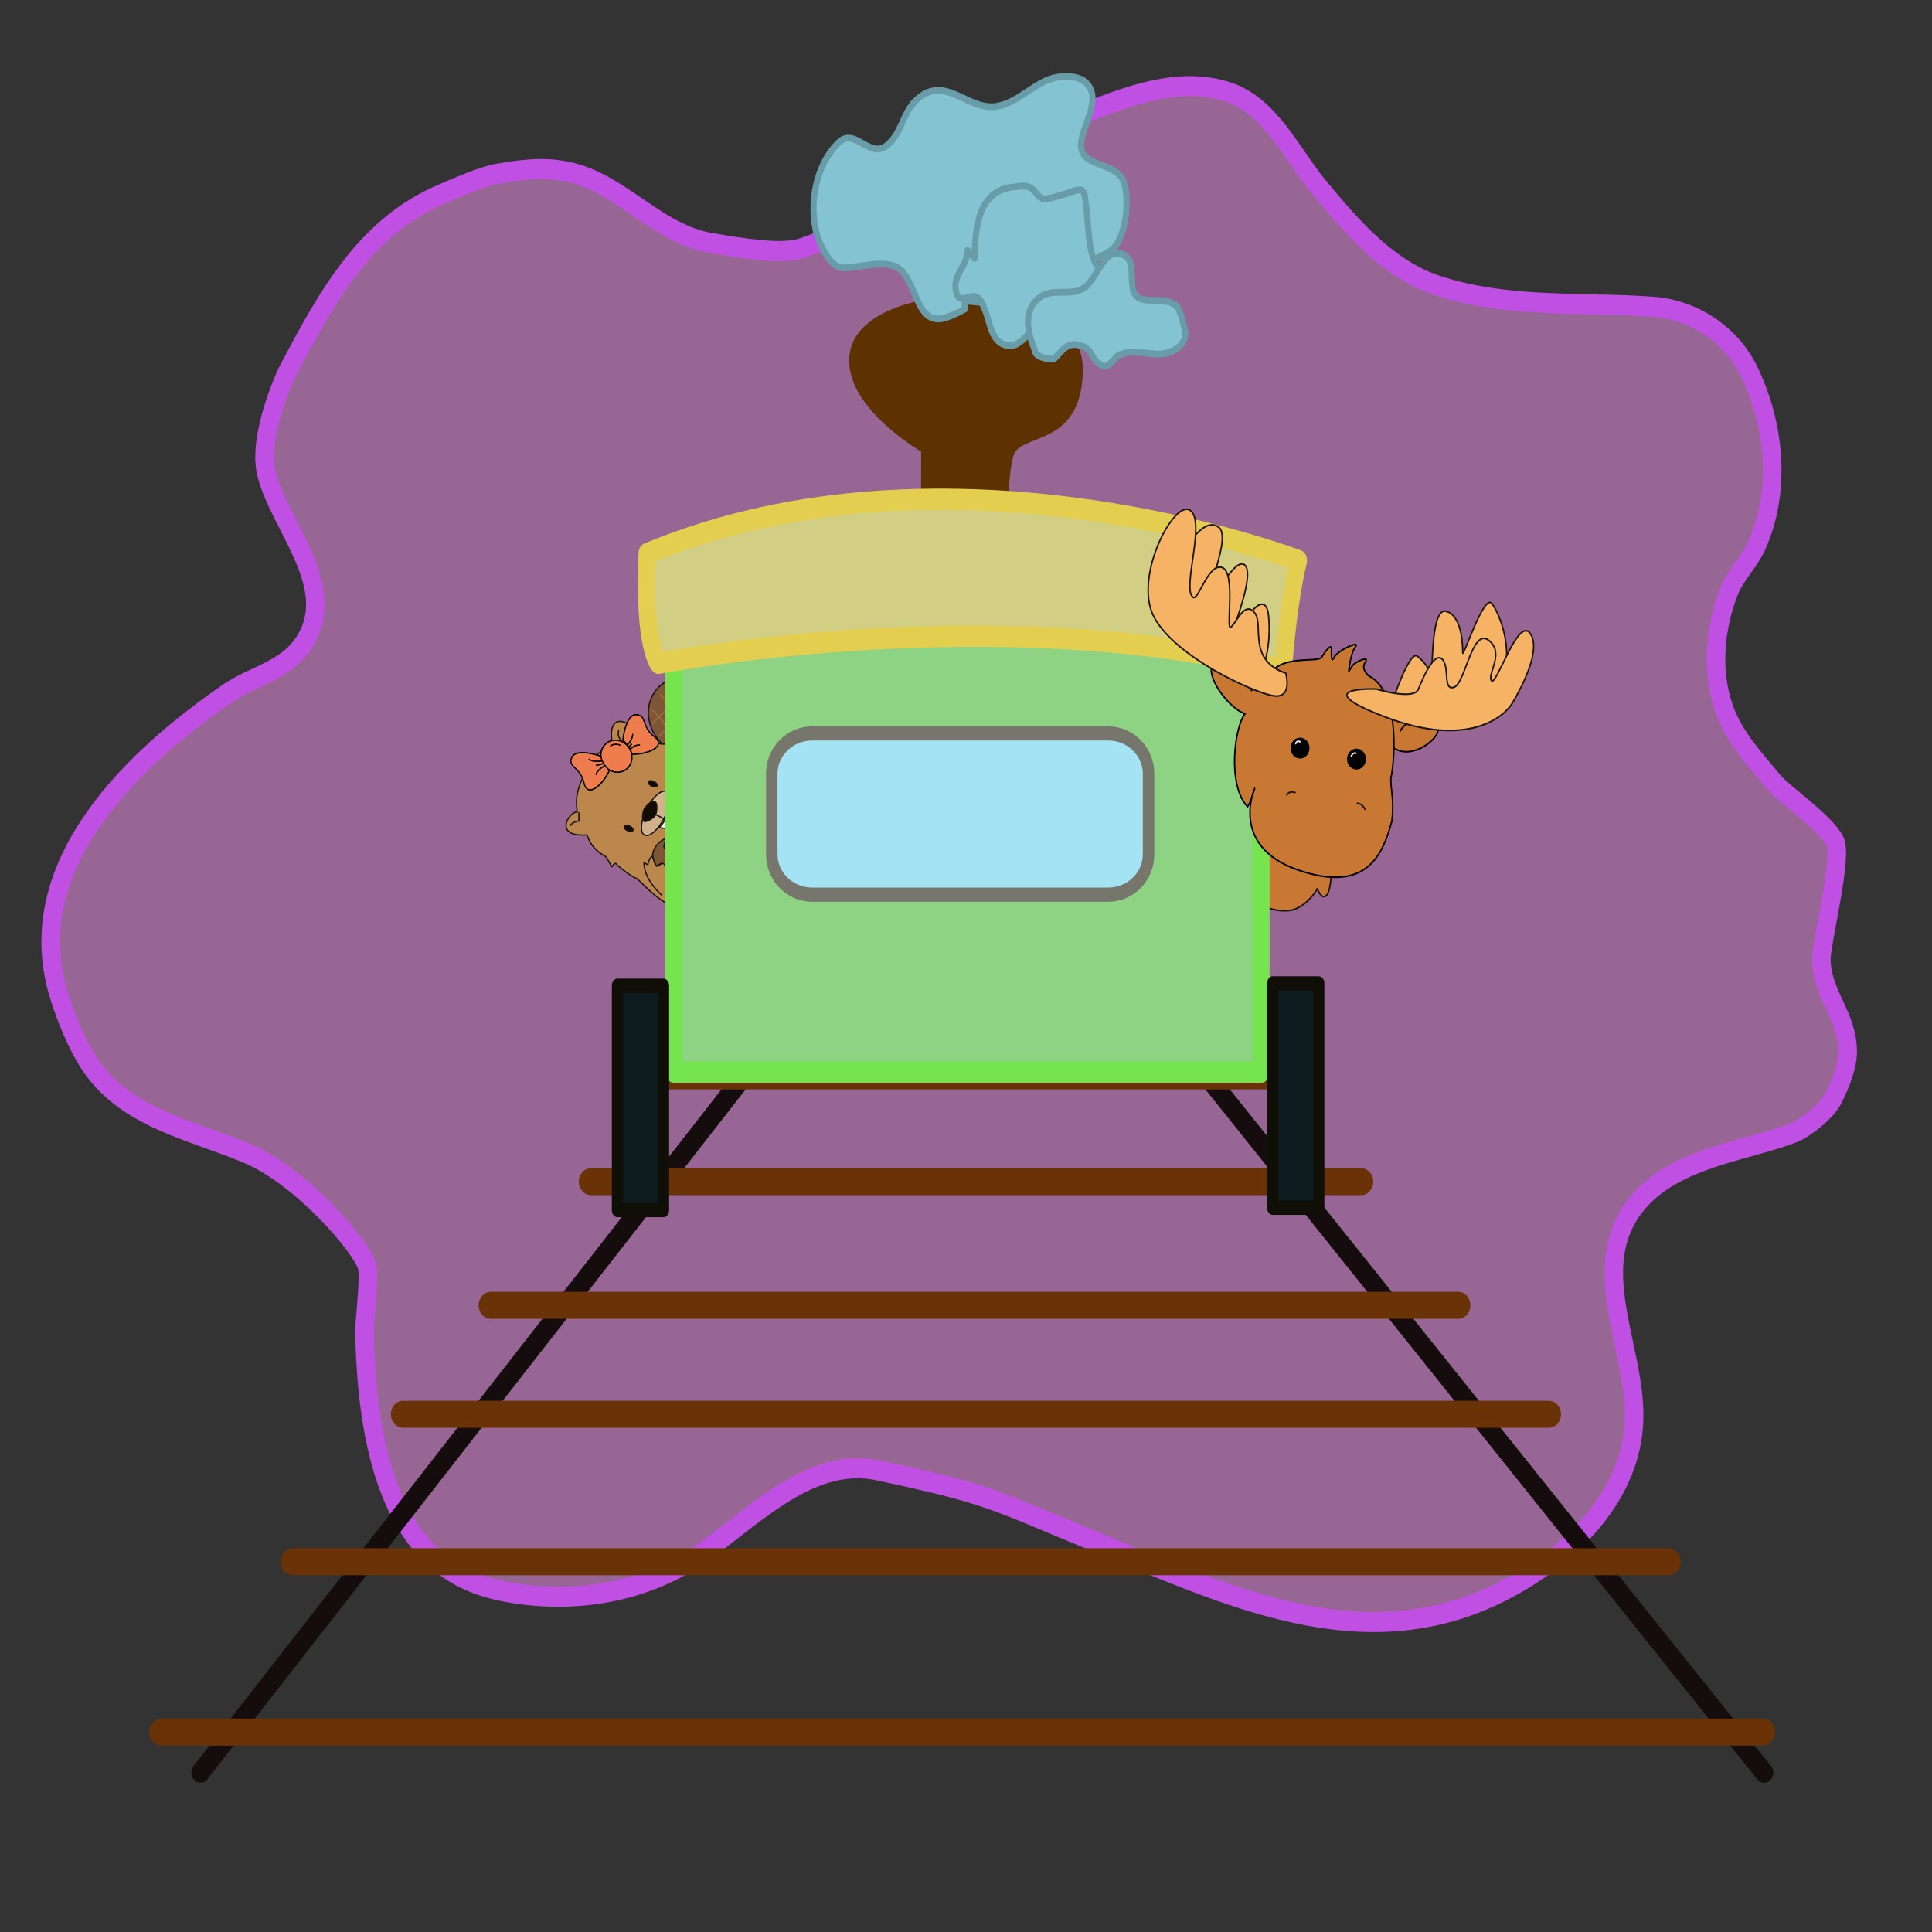 <?xml version="1.0" encoding="UTF-8" standalone="no"?>
<!DOCTYPE svg PUBLIC "-//W3C//DTD SVG 1.1//EN" "http://www.w3.org/Graphics/SVG/1.1/DTD/svg11.dtd">
<svg width="100%" height="100%" viewBox="0 0 600 600" version="1.1" xmlns="http://www.w3.org/2000/svg" xmlns:xlink="http://www.w3.org/1999/xlink" xml:space="preserve" xmlns:serif="http://www.serif.com/" style="fill-rule:evenodd;clip-rule:evenodd;stroke-linecap:round;stroke-linejoin:round;stroke-miterlimit:1.5;">
    <rect x="0" y="0" width="600" height="600" fill="#333333" stroke="none"/>
    <g transform="matrix(1.105,0,0,1.196,-30.168,-44.107)">
        <g id="blob">
            <path d="M107.8,133.877C119.863,112.497 130.497,95.602 151.338,87.31C155.357,85.711 162.893,82.652 167.043,81.994C177.221,80.38 185.667,79.649 195.885,84.526C206.121,89.411 215.048,97.968 226.649,99.883C231.659,100.71 235.833,101.332 240.891,101.792C244.326,102.104 249.526,102.356 252.962,101.231C280.131,92.338 304.171,76.345 330.999,66.627C343.928,61.944 358.733,56.468 372.683,60.86C384.434,64.559 390.285,76.803 397.787,85.23C407.024,95.606 417.364,106.74 431.152,110.976C450.784,117.008 471.694,115.206 491.839,116.526C502.811,117.245 513.653,123.358 518.855,133.25C526.113,147.05 528.036,164.432 520.927,178.728C518.865,182.873 515.079,186.058 513.287,190.326C509.263,199.905 508.103,211.139 511.894,220.953C514.773,228.404 520.201,233.644 525.582,239.705C528.647,243.157 540.137,250.275 543.006,255.279C545.347,259.36 538.999,281.892 539.187,286.33C539.576,295.492 546.461,300.58 546.585,309.749C546.639,313.692 544.621,318.165 542.521,322.119C540.766,325.423 534.652,329.844 531.413,331.003C517.953,335.82 498.037,337.42 487.433,349.357C472.801,365.828 487.25,386.981 486.554,405.717C485.839,424.985 469.371,439.652 453.681,448.01C413.754,469.277 375.161,452.414 336.483,437.72C305.679,426.018 306.137,425.027 273.976,418.676C254.5,414.831 237.799,432.061 223.15,441.046C208.143,450.25 189.82,453.067 172.538,450.696C168.707,450.171 164.879,449.398 161.225,448.136C134.898,439.042 130.355,407.087 129.724,383.142C129.644,380.114 131.32,368.595 130.456,365.692C128.952,360.638 112.313,342.582 97.045,336.498C81.703,330.384 61.831,327.329 51.801,312.173C48.53,307.231 46.128,301.712 44.145,296.127C31.828,261.434 65.92,233.005 91.477,216.776C98.226,212.491 107.249,211.064 112.344,204.277C123.28,189.709 106.068,173.732 102.21,160.023C99.469,150.283 107.8,133.877 107.8,133.877Z" style="fill:rgb(210,131,204);fill-opacity:0.64;stroke:rgb(192,79,228);stroke-width:5.21px;"/>
        </g>
    </g>
    <g id="track" transform="matrix(0.679,0,0,0.766,91.444,-0.725)">
        <g transform="matrix(1.181,0,0,1.157,-43.811,28.64)">
            <path d="M297.216,253.364L0.696,597.216" style="fill:none;stroke:rgb(21,13,13);stroke-width:7.1px;"/>
        </g>
        <g transform="matrix(1.181,0,0,1.157,-43.811,28.64)">
            <path d="M298.608,249.188L606.265,597.216" style="fill:none;stroke:rgb(21,13,13);stroke-width:7.1px;"/>
        </g>
        <g transform="matrix(1.181,0,0,1.157,-43.811,28.64)">
            <path d="M242.036,282.941L355.508,282.941" style="fill:none;stroke:rgb(105,51,7);stroke-width:9.47px;"/>
        </g>
        <g transform="matrix(1.181,0,0,1.157,-43.811,28.64)">
            <path d="M210.675,320.575L389.15,320.575" style="fill:none;stroke:rgb(105,51,7);stroke-width:9.47px;"/>
        </g>
        <g transform="matrix(1.181,0,0,1.157,-43.811,28.64)">
            <path d="M181.024,353.076L417.661,353.076" style="fill:none;stroke:rgb(105,51,7);stroke-width:9.47px;"/>
        </g>
        <g transform="matrix(1.181,0,0,1.157,-43.811,28.64)">
            <path d="M151.944,390.14L450.163,390.14" style="fill:none;stroke:rgb(105,51,7);stroke-width:9.47px;"/>
        </g>
        <g transform="matrix(1.181,0,0,1.157,-43.811,28.64)">
            <path d="M113.169,433.476L487.796,433.476" style="fill:none;stroke:rgb(105,51,7);stroke-width:9.47px;"/>
        </g>
        <g transform="matrix(1.181,0,0,1.157,-43.811,28.64)">
            <path d="M79.171,471.644L522.864,471.644" style="fill:none;stroke:rgb(105,51,7);stroke-width:9.47px;"/>
        </g>
        <g transform="matrix(1.181,0,0,1.157,-43.811,28.64)">
            <path d="M36.405,523.319L569.194,523.319" style="fill:none;stroke:rgb(105,51,7);stroke-width:9.47px;"/>
        </g>
        <g transform="matrix(1.181,0,0,1.157,-43.811,28.64)">
            <path d="M-14.379,583.013L605.723,583.013" style="fill:none;stroke:rgb(105,51,7);stroke-width:9.47px;"/>
        </g>
    </g>
    <g id="Layer3">
    </g>
    <g id="Layer2" transform="matrix(0.125,-0.264,0.298,0.141,108.749,335.204)">
        <g transform="matrix(-1.082,0,0,0.96,881.31,-93.744)">
            <path d="M375.654,355.499C375.654,355.499 301.937,344.084 304.492,267.55C307.046,191.016 368.72,191.016 384.777,231.524C400.834,272.032 375.289,331.55 375.654,355.499Z" style="fill:rgb(126,86,54);stroke:rgb(28,22,17);stroke-width:1.27px;"/>
        </g>
        <g transform="matrix(-1.082,0,0,0.96,881.31,-93.744)">
            <path d="M371.274,216.323C371.274,216.323 325.658,229.46 316.169,252.086" style="fill:none;stroke:rgb(160,107,65);stroke-width:1.27px;"/>
        </g>
        <g transform="matrix(-1.082,0,0,0.96,881.31,-93.744)">
            <path d="M379.303,227.636C379.303,227.636 323.103,250.991 316.169,272.158" style="fill:none;stroke:rgb(160,107,65);stroke-width:1.27px;"/>
        </g>
        <g transform="matrix(-1.082,0,0,0.96,881.31,-93.744)">
            <path d="M382.587,242.233C382.587,242.233 330.037,262.669 317.264,295.878" style="fill:none;stroke:rgb(160,107,65);stroke-width:1.27px;"/>
        </g>
        <g transform="matrix(-1.082,0,0,0.96,881.31,-93.744)">
            <path d="M385.872,252.816C385.872,252.816 332.227,288.58 323.103,311.205" style="fill:none;stroke:rgb(160,107,65);stroke-width:1.27px;"/>
        </g>
        <g transform="matrix(-1.082,0,0,0.96,881.31,-93.744)">
            <path d="M384.777,267.413C384.777,267.413 339.89,305.731 334.051,325.073" style="fill:none;stroke:rgb(160,107,65);stroke-width:1.27px;"/>
        </g>
        <g transform="matrix(-1.082,0,0,0.96,881.31,-93.744)">
            <path d="M381.493,289.674C381.493,289.674 353.393,314.49 347.554,337.116" style="fill:none;stroke:rgb(160,107,65);stroke-width:1.27px;"/>
        </g>
        <g transform="matrix(-1.082,0,0,0.96,881.31,-93.744)">
            <path d="M381.493,306.096C381.493,306.096 365.071,332.372 362.881,344.414" style="fill:none;stroke:rgb(160,107,65);stroke-width:1.27px;"/>
        </g>
        <g transform="matrix(-1.082,0,0,0.96,881.31,-93.744)">
            <path d="M321.279,306.826C321.279,306.826 355.217,334.561 370.909,335.656" style="fill:none;stroke:rgb(160,107,65);stroke-width:1.27px;"/>
        </g>
        <g transform="matrix(-1.082,0,0,0.96,881.31,-93.744)">
            <path d="M315.44,279.456C315.44,279.456 344.634,317.044 375.289,319.964" style="fill:none;stroke:rgb(160,107,65);stroke-width:1.27px;"/>
        </g>
        <g transform="matrix(-1.082,0,0,0.96,881.31,-93.744)">
            <path d="M315.805,253.911C315.805,253.911 337.336,298.433 380.398,305.366" style="fill:none;stroke:rgb(160,107,65);stroke-width:1.27px;"/>
        </g>
        <g transform="matrix(-1.082,0,0,0.96,881.31,-93.744)">
            <path d="M319.454,233.11C319.454,233.11 336.241,282.741 383.682,291.864" style="fill:none;stroke:rgb(160,107,65);stroke-width:1.27px;"/>
        </g>
        <g transform="matrix(-1.082,0,0,0.96,881.31,-93.744)">
            <path d="M330.037,217.782C330.037,217.782 340.62,263.034 381.128,275.077" style="fill:none;stroke:rgb(160,107,65);stroke-width:1.27px;"/>
        </g>
        <g transform="matrix(-1.082,0,0,0.96,881.31,-93.744)">
            <path d="M342.445,211.214C342.445,211.214 359.597,253.181 385.142,263.399" style="fill:none;stroke:rgb(160,107,65);stroke-width:1.27px;"/>
        </g>
        <g transform="matrix(-1.082,0,0,0.96,881.31,-93.744)">
            <path d="M359.232,210.119C359.232,210.119 368.355,239.314 387.696,249.167" style="fill:none;stroke:rgb(160,107,65);stroke-width:1.27px;"/>
        </g>
        <g transform="matrix(-1.082,0,0,0.96,881.31,-93.744)">
            <path d="M391.593,207.857C379.109,207.667 374.05,166.467 406.19,189.154C416.283,185.683 416.226,178.206 442.228,177.294C468.229,176.381 475.072,183.224 481.914,186.873C482.03,180.433 515.137,173.88 497.88,205.081C505.847,212.74 508.498,220.256 509.284,230.665C512.126,236.216 515.214,238.876 515.671,240.701C511.963,240.909 509.955,241.996 512.021,244.806C513.695,250.261 515.874,260.316 515.836,267.615C515.795,275.261 560.227,353.342 460.018,368.427C388.674,379.168 344.071,358.336 377.452,269.779C382.674,255.926 387.8,239.877 382.926,242.409C376.508,245.743 381.339,243.174 385.446,233.857C388.388,227.184 387.008,211.58 391.593,207.857Z" style="fill:rgb(187,135,77);stroke:rgb(28,22,17);stroke-width:1.27px;"/>
        </g>
        <g transform="matrix(-1.082,0,0,0.96,881.31,-93.744)">
            <path d="M391.412,189.166C391.412,189.166 397.543,190.041 399.003,194.713C400.462,199.384 404.55,189.749 404.55,189.749" style="fill:none;stroke:rgb(28,22,17);stroke-width:1.27px;"/>
        </g>
        <g transform="matrix(-1.082,0,0,0.96,881.31,-93.744)">
            <path d="M481.624,188.582L488.922,192.085C488.922,192.085 492.718,185.954 496.513,186.538" style="fill:none;stroke:rgb(28,22,17);stroke-width:1.27px;"/>
        </g>
        <g transform="matrix(-1.081,-0.022,-0.025,0.959,887.76,-89.555)">
            <ellipse cx="450.26" cy="262.94" rx="23.916" ry="9.71" style="fill:rgb(210,177,141);stroke:rgb(28,22,17);stroke-width:1.27px;"/>
        </g>
        <g transform="matrix(-1.082,0,0,0.96,881.31,-93.744)">
            <path d="M451.56,289.081C465.427,289.081 490.243,303.314 494.257,322.29C498.271,341.267 492.067,366.082 458.858,366.812C425.65,367.542 401.564,363.528 404.118,333.968C406.673,304.409 435.503,289.081 451.56,289.081Z" style="fill:rgb(210,177,141);stroke:rgb(28,22,17);stroke-width:1.27px;"/>
        </g>
        <g id="Layer31" serif:id="Layer3">
        </g>
        <g transform="matrix(-1.039,-0.268,-0.302,0.921,750.591,-49.185)">
            <path d="M179.452,328.608C179.452,328.608 217.086,325.187 225.069,325.187" style="fill:none;stroke:rgb(168,133,94);stroke-width:1.27px;"/>
        </g>
        <g transform="matrix(-1.082,0,0,0.96,881.31,-93.744)">
            <path d="M410.698,310.958C410.698,310.958 379.964,303.748 380.256,293.822C380.548,283.896 392.819,283.324 398.366,284.784C403.913,286.244 409.53,305.995 410.698,310.958Z" style="fill:rgb(187,135,77);stroke:rgb(187,135,77);stroke-width:1.27px;"/>
        </g>
        <g transform="matrix(-1.082,0,0,0.96,881.31,-93.744)">
            <path d="M395.499,277.334L400.171,274.414L401.338,278.209C401.338,278.209 403.966,272.37 413.6,277.334C405.134,284.632 406.009,286.968 406.009,286.968L410.973,289.595L410.389,297.77C416.228,302.149 424.103,301.103 426.731,307.234C427.817,309.768 391.18,321.578 375.774,288.773" style="fill:rgb(187,135,77);stroke:rgb(28,22,17);stroke-width:1.27px;"/>
        </g>
        <g transform="matrix(-1.082,0,0,0.96,881.31,-93.744)">
            <path d="M519.891,296.167C515.038,281.314 507.832,271.956 498.628,267.257L498.747,271.562C498.747,271.562 492.649,269.768 489.779,271.562C490.376,275.388 500.063,278.976 494.681,281.607C489.3,284.237 490.855,285.912 491.931,287.107C493.007,288.303 494.681,292.369 493.964,293.087C493.246,293.804 482.245,301.936 481.408,305.284C480.571,308.632 491.924,308.238 501.845,303.771" style="fill:rgb(187,135,77);stroke:rgb(28,22,17);stroke-width:1.27px;"/>
        </g>
        <g transform="matrix(-1.082,0,0,0.96,881.31,-93.744)">
            <path d="M406.397,286.808C406.615,286.646 413.673,277.492 413.953,277.36C430.24,269.68 455.673,278.806 427.484,306.719C424.743,303.697 415.621,299.988 411.535,298.524C410.592,298.186 410.889,292.633 411.073,290.204C411.166,288.975 407.154,287.125 406.397,286.808Z" style="fill:rgb(126,86,54);stroke:rgb(28,22,17);stroke-width:1.27px;"/>
        </g>
        <g transform="matrix(-1.082,0,0,0.96,881.31,-93.744)">
            <path d="M490.884,284.661C492.499,281.378 496.827,280.161 495.959,279.066C494.409,277.109 490.411,272.404 487.014,271.324C471.999,266.55 444.312,288.169 480.987,305.968C481.404,306.17 489.434,296.146 492.871,293.412C495.473,291.341 490.795,284.619 490.884,284.661Z" style="fill:rgb(126,86,54);stroke:rgb(28,22,17);stroke-width:1.27px;"/>
        </g>
        <g transform="matrix(-1.082,0,0,0.96,881.31,-93.744)">
            <path d="M450.929,257.535L451.599,275.424" style="fill:none;stroke:rgb(28,22,17);stroke-width:1.27px;"/>
        </g>
        <g transform="matrix(-1.082,0,0,0.96,881.31,-93.744)">
            <path d="M451.599,267.962C451.599,267.962 459.731,267.197 460.592,265.475C461.453,263.753 459.922,277.146 451.982,276.285C451.503,272.841 451.599,267.962 451.599,267.962Z" style="fill:rgb(248,244,240);stroke:rgb(28,22,17);stroke-width:1.27px;"/>
        </g>
        <g transform="matrix(-1.082,0,0,0.96,881.31,-93.744)">
            <path d="M451.599,267.962C451.599,267.962 442.894,267.675 441.554,266.527C440.215,265.379 444.328,278.485 451.982,276.381C451.503,272.937 451.599,267.962 451.599,267.962Z" style="fill:rgb(242,237,232);stroke:rgb(28,22,17);stroke-width:1.27px;"/>
        </g>
        <g transform="matrix(-1.082,0,0,0.96,881.31,-93.744)">
            <path d="M432.838,276.708C432.838,276.708 426.672,278.203 426.299,280.632" style="fill:none;stroke:rgb(28,22,17);stroke-width:1.27px;"/>
        </g>
        <g transform="matrix(-1.082,0,0,0.96,881.31,-93.744)">
            <path d="M440.125,284.556C440.125,284.556 432.651,286.798 431.343,289.227" style="fill:none;stroke:rgb(28,22,17);stroke-width:1.27px;"/>
        </g>
        <g transform="matrix(-1.082,0,0,0.96,881.31,-93.744)">
            <path d="M468.526,277.082C468.526,277.082 476,277.082 477.494,279.511" style="fill:none;stroke:rgb(28,22,17);stroke-width:1.27px;"/>
        </g>
        <g transform="matrix(-1.082,0,0,0.96,881.31,-93.744)">
            <path d="M463.107,286.985C463.107,286.985 470.768,286.611 473.384,287.919" style="fill:none;stroke:rgb(28,22,17);stroke-width:1.27px;"/>
        </g>
        <g transform="matrix(-1.082,0,0,0.96,881.31,-93.744)">
            <path d="M450.929,257.439C448.729,257.439 439.641,254.665 439.928,251.221C440.215,247.777 445.285,245.959 449.781,245.098C454.278,244.237 463.27,247.873 461.644,250.743C460.018,253.612 454.66,257.439 450.929,257.439Z" style="fill:rgb(17,11,4);stroke:rgb(28,22,17);stroke-width:1.27px;"/>
        </g>
        <g transform="matrix(-1.082,0,0,0.96,881.31,-93.744)">
            <ellipse cx="424.813" cy="241.941" rx="2.487" ry="4.688" style="fill:rgb(17,11,4);stroke:rgb(28,22,17);stroke-width:1.27px;"/>
        </g>
        <g transform="matrix(-1.082,0,0,0.96,827.397,-96.314)">
            <ellipse cx="424.813" cy="241.941" rx="2.487" ry="4.688" style="fill:rgb(20,13,5);stroke:rgb(28,22,17);stroke-width:1.27px;"/>
        </g>
        <g transform="matrix(-1.082,0,0,0.96,881.31,-93.744)">
            <path d="M383.682,310.247C395.969,304.104 417.256,315.721 423.46,335.793C429.664,355.864 423.46,376.3 409.227,375.571C394.995,374.841 384.412,378.125 373.829,354.769C363.246,331.414 374.194,314.992 383.682,310.247Z" style="fill:rgb(126,86,54);stroke:rgb(28,22,17);stroke-width:1.27px;"/>
        </g>
        <g transform="matrix(-0.921,0.503,0.567,0.817,503.618,-248.171)">
            <path d="M383.682,310.247C395.969,304.104 417.256,315.721 423.46,335.793C429.664,355.864 423.46,376.3 409.227,375.571C394.995,374.841 384.412,378.125 373.829,354.769C363.246,331.414 374.194,314.992 383.682,310.247Z" style="fill:rgb(126,86,54);stroke:black;stroke-width:1.27px;"/>
        </g>
        <g transform="matrix(1.64,0,0,1.455,83.124,-444.527)">
            <path d="M139.265,446.998C139.265,446.998 140.819,450.226 141.178,453.216" style="fill:none;stroke:rgb(8,7,6);stroke-width:0.83px;"/>
        </g>
        <g transform="matrix(1.64,0,0,1.455,83.124,-444.527)">
            <path d="M145.483,442.812C145.483,442.812 147.994,446.639 147.994,449.15" style="fill:none;stroke:rgb(8,7,6);stroke-width:0.83px;"/>
        </g>
        <g transform="matrix(1.64,0,0,1.455,83.124,-444.527)">
            <path d="M153.376,442.573C153.376,442.573 154.452,446.4 154.452,448.552" style="fill:none;stroke:rgb(8,7,6);stroke-width:0.83px;"/>
        </g>
        <g transform="matrix(1.64,0,0,1.455,83.124,-444.527)">
            <path d="M225.005,445.443C225.005,445.443 223.091,448.313 222.972,450.585" style="fill:none;stroke:rgb(8,7,6);stroke-width:0.83px;"/>
        </g>
        <g transform="matrix(1.64,0,0,1.455,83.124,-444.527)">
            <path d="M232.18,444.845C232.18,444.845 229.788,448.791 229.668,450.705" style="fill:none;stroke:rgb(8,7,6);stroke-width:0.83px;"/>
        </g>
        <g transform="matrix(1.64,0,0,1.455,83.124,-444.527)">
            <path d="M236.963,448.193C236.963,448.193 235.169,451.063 234.81,453.335" style="fill:none;stroke:rgb(8,7,6);stroke-width:0.83px;"/>
        </g>
        <g transform="matrix(0.682,0.381,-0.5,0.704,401.19,-215.989)">
            <ellipse cx="264.895" cy="300.394" rx="19.957" ry="18.532" style="fill:rgb(239,124,77);stroke:black;stroke-width:1.57px;"/>
        </g>
        <g transform="matrix(0.682,0.381,-0.5,0.704,397.257,-205.858)">
            <path d="M279.72,276.731C279.72,276.731 300.818,253.352 312.793,260.194C324.767,267.037 309.941,274.45 317.354,292.126C324.767,309.803 296.256,304.671 280.291,295.547C281.664,292.104 282.881,281.984 279.72,276.731Z" style="fill:rgb(239,124,77);stroke:black;stroke-width:1.57px;"/>
        </g>
        <g transform="matrix(-0.682,-0.381,-0.5,0.704,753.67,-5.105)">
            <path d="M279.72,276.731C279.72,276.731 300.818,253.352 312.793,260.194C324.767,267.037 309.941,274.45 317.354,292.126C324.767,309.803 296.256,304.671 280.291,295.547C281.664,292.104 282.881,281.984 279.72,276.731Z" style="fill:rgb(239,124,77);stroke:black;stroke-width:1.57px;"/>
        </g>
        <g transform="matrix(0.682,0.381,-0.5,0.704,397.257,-205.858)">
            <path d="M282.56,283.669C282.56,283.669 291.678,281.427 294.967,276.942" style="fill:rgb(239,124,77);stroke:black;stroke-width:1.57px;"/>
        </g>
        <g transform="matrix(0.682,0.381,-0.5,0.704,397.257,-205.858)">
            <path d="M282.112,289.349C282.112,289.349 292.127,288.303 294.967,291.292" style="fill:rgb(239,124,77);stroke:black;stroke-width:1.57px;"/>
        </g>
        <g transform="matrix(0.682,0.381,-0.5,0.704,397.257,-205.858)">
            <path d="M282.859,286.359L286.746,285.612" style="fill:none;stroke:black;stroke-width:1.57px;"/>
        </g>
        <g transform="matrix(0.682,0.381,-0.5,0.704,397.257,-205.858)">
            <path d="M241.753,283.519C241.753,283.519 230.841,279.484 228.898,274.252" style="fill:rgb(239,124,77);stroke:black;stroke-width:1.57px;"/>
        </g>
        <g transform="matrix(0.682,0.381,-0.5,0.704,397.257,-205.858)">
            <path d="M241.604,289.947C241.604,289.947 231.738,288.901 225.909,292.787" style="fill:rgb(239,124,77);stroke:black;stroke-width:1.57px;"/>
        </g>
        <g transform="matrix(0.682,0.381,-0.5,0.704,397.257,-205.858)">
            <path d="M241.155,286.808C241.155,286.808 234.279,285.313 232.785,284.267" style="fill:rgb(239,124,77);stroke:black;stroke-width:1.57px;"/>
        </g>
        <g transform="matrix(0.682,0.381,-0.5,0.704,397.257,-205.858)">
            <path d="M262.093,274.649C266.578,273.752 271.959,277.041 273.603,279.881" style="fill:rgb(239,124,77);stroke:black;stroke-width:1.57px;"/>
        </g>
    </g>
    <g transform="matrix(0.575,0.285,-0.258,0.635,235.037,-42.229)">
        <g id="Layer1">
            <path d="M439.159,286.853C439.159,286.853 445.727,300.356 444.633,304.37C443.538,308.384 439.159,304.005 439.159,304.005C439.159,304.005 438.429,311.304 432.955,316.778C427.481,322.252 404.49,328.09 396.462,308.749C388.433,289.408 386.243,271.526 439.159,286.853Z" style="fill:rgb(200,120,51);stroke:rgb(28,22,17);stroke-width:0.73px;"/>
        </g>
    </g>
    <g id="train" transform="matrix(0.679,0,0,0.766,91.444,-0.725)">
        <g transform="matrix(1.181,0,0,1.329,-29.667,-39.553)">
            <path d="M269.82,224.139L270.018,166.896C270.018,166.896 240.58,153.674 242.196,139.332C244.616,117.849 328.904,115.843 328.267,143.597C327.796,164.094 308.309,160.445 302.607,166.86C296.905,173.275 299.043,224.851 299.043,224.851L269.82,224.139Z" style="fill:rgb(94,49,0);stroke:rgb(94,49,0);stroke-width:4.37px;"/>
        </g>
        <g transform="matrix(1.215,0,0,1.329,-49.76,-40.31)">
            <rect x="183.796" y="224.139" width="220.998" height="133.991" style="fill:rgb(142,210,131);stroke:rgb(118,228,79);stroke-width:6.47px;"/>
        </g>
        <g transform="matrix(1.215,0,0,1.329,-49.76,-40.31)">
            <path d="M177.988,233.404C177.988,233.404 304.86,213.447 413.199,235.543C415.337,212.734 418.901,202.043 418.901,202.043C418.901,202.043 287.867,161.416 173.712,199.905C172.172,228.415 177.988,233.404 177.988,233.404Z" style="fill:rgb(210,206,131);stroke:rgb(228,206,79);stroke-width:6.47px;"/>
        </g>
        <g transform="matrix(1.215,0,0,1.329,-58.423,-40.31)">
            <path d="M369.607,267.082C369.607,260.297 362.816,254.787 354.452,254.787L242.922,254.787C234.558,254.787 227.767,260.297 227.767,267.082L227.767,291.673C227.767,298.458 234.558,303.968 242.922,303.968L354.452,303.968C362.816,303.968 369.607,298.458 369.607,291.673L369.607,267.082Z" style="fill:rgb(163,227,244);stroke:rgb(119,118,109);stroke-width:4.32px;"/>
        </g>
        <g transform="matrix(1.181,0,0,1.329,-43.811,-40.31)">
            <rect x="162.193" y="331.765" width="17.819" height="68.425" style="fill:rgb(14,27,31);stroke:rgb(15,15,8);stroke-width:4.37px;"/>
        </g>
        <g transform="matrix(1.181,0,0,1.329,255.891,-41.258)">
            <rect x="162.193" y="331.765" width="17.819" height="68.425" style="fill:rgb(14,27,31);stroke:rgb(15,15,8);stroke-width:4.37px;"/>
        </g>
        <g transform="matrix(1.181,0,0,1.157,-41.18,10.606)">
            <path d="M294.448,100C292.187,101.13 289.84,102.113 287.429,102.873C275.834,106.523 276.18,91.281 269.39,86.079C264.087,82.017 252.384,85.778 247.125,85.519C242.133,85.274 238.17,77.058 237.149,73.651C233.9,62.805 236.948,49.076 245.724,41.531C251.834,36.278 257.395,46.995 263.821,42.923C269.863,39.096 270.387,31.228 275.603,26.797C286.888,17.211 295.386,30.69 306.98,28.889C315.682,27.537 321.733,20.034 330.311,18.701C333.52,18.203 338.878,18.179 341.713,20.879C347.974,26.841 338.942,36.79 339.515,43.168C340.155,50.288 353.24,48.477 356.002,55.317C358.379,61.202 357.151,74.56 351.524,79.118C349.162,81.032 341.042,83.491 338.995,86.079C333.808,92.637 338.114,95.321 332.035,101.392C330.076,103.348 324.407,101.526 322.636,101.2C315.251,99.839 301.812,97.216 294.448,97.216L294.448,100Z" style="fill:rgb(131,195,210);stroke:rgb(104,156,168);stroke-width:2.37px;"/>
        </g>
        <g transform="matrix(1.181,0,0,1.157,-164.828,12.538)">
            <path d="M403.032,80.51C403.032,69.003 404.808,56.506 418.345,55.452C420.196,55.308 422.14,54.907 423.914,55.452C426.936,56.38 427.338,60.171 430.874,59.629C433.539,59.22 436.125,58.405 438.734,57.727C439.753,57.462 443.691,55.833 444.796,56.844C445.832,57.794 445.713,59.514 445.951,60.9C447.086,67.522 446.745,74.506 449.051,80.816C451.092,86.399 458.38,87.257 462.257,91.633C463.067,92.548 463.75,94.727 463.166,95.939C459.689,103.159 451.177,104.885 443.997,103.956C439.91,103.427 435.481,101.724 431.261,102.202C424.674,102.948 422.187,112.694 414.83,110.874C409.296,109.505 408.885,102.606 406.942,98.494C405.768,96.008 405.198,93.903 402.39,93.855C400.434,93.822 397.206,96.046 396.072,93.039C393.64,86.595 400.248,83.513 400.248,77.726L403.032,80.51Z" style="fill:rgb(131,195,210);stroke:rgb(104,156,168);stroke-width:2.37px;"/>
        </g>
        <g transform="matrix(1.181,0,0,1.157,-146.741,-99.531)">
            <path d="M411.151,210.21C410.812,208.419 404.395,197.713 412.201,191.552C417.636,187.262 424.432,190.993 430.04,187.741C435.048,184.837 438.098,172.421 445.608,176.255C451.192,179.106 445.862,189.126 451.665,191.433C456.201,193.237 464.869,190.27 467.069,196.055C467.898,198.235 468.651,200.454 469.167,202.728C469.929,206.085 467.061,208.707 464.246,209.888C457.466,212.731 450.158,208.391 443.403,211.369C441.973,211.999 439.356,216.238 436.997,214.968C431.836,212.191 434.111,209.071 427.963,207.752C423.222,206.734 421.259,210.1 418.693,212.394C417.657,213.321 411.491,212.011 411.151,210.21Z" style="fill:rgb(131,195,210);stroke:rgb(104,156,168);stroke-width:2.37px;"/>
        </g>
    </g>
    <g id="Layer21" serif:id="Layer2" transform="matrix(0.679,0,0,0.766,90.669,-8.584)">
        <g transform="matrix(0.847,0.372,-0.38,0.829,212.524,-43.934)">
            <path d="M440.123,219.891C440.123,219.891 447.597,201.674 462.778,204.009C466.327,207.569 463.946,211.249 464.647,215.921C465.348,220.592 456.706,234.372 445.729,230.868C434.752,227.365 440.123,219.891 440.123,219.891Z" style="fill:rgb(200,120,51);stroke:rgb(3,3,3);stroke-width:0.73px;"/>
        </g>
        <g transform="matrix(0.847,0.372,-0.38,0.829,212.524,-43.934)">
            <path d="M460.223,209.186C460.223,209.186 448.162,216.349 447.672,223.084" style="fill:none;stroke:rgb(3,3,3);stroke-width:0.73px;"/>
        </g>
        <g transform="matrix(0.847,0.372,-0.38,0.829,212.524,-43.934)">
            <path d="M392.719,275.831C392.719,275.831 391.598,304.636 427.285,300.308C462.973,295.979 462.226,276.361 460.357,261.413C457.368,251.884 454.378,249.642 452.136,244.41C450.267,234.694 439.804,206.854 423.362,207.041C420.389,206.052 418.69,204.799 419.438,201.809C420.185,198.82 414.767,203.678 414.206,206.48L413.646,209.283C413.646,209.283 411.03,201.809 412.151,197.885C413.272,193.962 404.677,203.117 404.49,206.48C404.303,209.844 402.622,205.546 401.688,203.491C400.753,201.436 399.445,205.546 398.885,208.909C398.324,212.273 377.771,216.383 378.706,228.528C373.661,226.286 356.097,223.483 351.613,231.518C347.129,239.552 366.934,248.707 374.782,247.4C372.353,254.126 379.335,279.966 392.906,284.769C393.452,281.885 392.719,275.831 392.719,275.831Z" style="fill:rgb(200,120,51);stroke:rgb(3,3,3);stroke-width:0.73px;"/>
        </g>
        <g transform="matrix(0.847,0.372,-0.38,0.829,212.524,-43.934)">
            <circle cx="405.75" cy="250.316" r="4.664" style="fill:rgb(3,3,3);"/>
        </g>
        <g transform="matrix(0.847,0.372,-0.38,0.829,238.345,-39.494)">
            <circle cx="405.75" cy="250.316" r="4.664" style="fill:rgb(3,3,3);"/>
        </g>
        <g transform="matrix(0.847,0.372,-0.38,0.829,212.524,-43.934)">
            <path d="M357.882,234.288C357.882,234.288 366.991,231.952 373.53,236.623" style="fill:none;stroke:rgb(3,3,3);stroke-width:0.73px;"/>
        </g>
        <g transform="matrix(0.847,0.372,-0.38,0.829,212.524,-43.934)">
            <path d="M403,249.359C403,249.359 402.641,247.685 404.674,247.685" style="fill:none;stroke:rgb(233,227,222);stroke-width:0.73px;"/>
        </g>
        <g transform="matrix(0.847,0.372,-0.38,0.829,212.524,-43.934)">
            <path d="M430.264,243.26C430.264,243.26 430.145,241.347 431.819,241.108" style="fill:none;stroke:rgb(233,227,222);stroke-width:0.73px;"/>
        </g>
        <g transform="matrix(0.847,0.372,-0.38,0.829,212.524,-43.934)">
            <path d="M411.638,269.404C411.638,269.404 408.672,269.499 408.385,272.082" style="fill:none;stroke:rgb(28,22,17);stroke-width:0.73px;"/>
        </g>
        <g transform="matrix(0.847,0.372,-0.38,0.829,212.524,-43.934)">
            <path d="M446.077,262.133C446.077,262.133 444.164,260.316 441.581,261.177" style="fill:none;stroke:rgb(28,22,17);stroke-width:0.73px;"/>
        </g>
        <g transform="matrix(0.847,0.372,-0.38,0.829,212.524,-43.934)">
            <path d="M438.823,213.746C438.823,213.746 436.955,188.288 441.626,189.222C446.297,190.157 449.567,192.025 451.902,195.295C454.238,198.565 438.123,166.801 446.297,165.166C454.472,163.531 460.311,176.143 461.478,178.712C462.646,181.282 460.077,149.751 465.682,152.788C471.288,155.824 480.396,164.465 483.433,175.676C486.469,186.887 471.988,206.506 438.823,213.746Z" style="fill:rgb(246,179,101);stroke:rgb(28,22,17);stroke-width:0.73px;"/>
        </g>
        <g transform="matrix(0.847,0.372,-0.38,0.829,212.524,-43.934)">
            <path d="M429.247,210.864C429.247,210.864 448.166,208.061 448.166,202.456C448.166,196.85 448.399,184.005 453.304,185.406C458.209,186.808 459.376,198.252 463.814,194.515C468.251,190.778 461.011,166.488 470.821,168.357C480.63,170.225 476.192,182.603 479.462,184.238C482.732,185.873 479.696,152.942 488.104,157.146C496.512,161.35 494.176,181.202 493.008,188.91C491.841,196.617 480.864,216.623 438.59,220.44C396.316,224.256 429.247,210.864 429.247,210.864Z" style="fill:rgb(246,179,101);stroke:rgb(28,22,17);stroke-width:0.73px;"/>
        </g>
        <g transform="matrix(0.847,0.372,-0.38,0.829,212.524,-43.934)">
            <path d="M374.362,224.256C374.362,224.256 374.139,214.182 367.4,202.738C361.592,192.874 357.078,206.039 358.48,213.746C359.881,221.453 356.378,223.789 354.976,222.154C353.575,220.519 354.509,190.39 347.97,187.12C341.43,183.851 339.562,209.775 337.226,214.68C334.891,219.585 337.693,178.712 329.052,176.844C320.41,174.976 317.14,191.091 316.44,202.302C315.739,213.512 351.473,231.73 374.362,224.256Z" style="fill:rgb(246,179,101);stroke:rgb(28,22,17);stroke-width:0.73px;"/>
        </g>
        <g transform="matrix(0.847,0.372,-0.38,0.829,212.524,-43.934)">
            <path d="M385.572,222.621C385.572,222.621 376.697,224.49 370.858,218.884C365.019,213.279 364.786,205.104 359.414,203.937C354.042,202.769 354.276,211.41 352.641,214.914C351.006,218.417 345.167,192.025 337.927,192.492C330.686,192.959 333.179,210.76 330.219,210.476C323.454,209.828 322.278,177.078 312.936,175.676C303.594,174.275 299.39,214.914 316.44,226.592C333.489,238.269 373.427,237.102 383.704,234.533C393.98,231.963 385.572,222.621 385.572,222.621Z" style="fill:rgb(246,179,101);stroke:rgb(28,22,17);stroke-width:0.73px;"/>
        </g>
    </g>
</svg>
